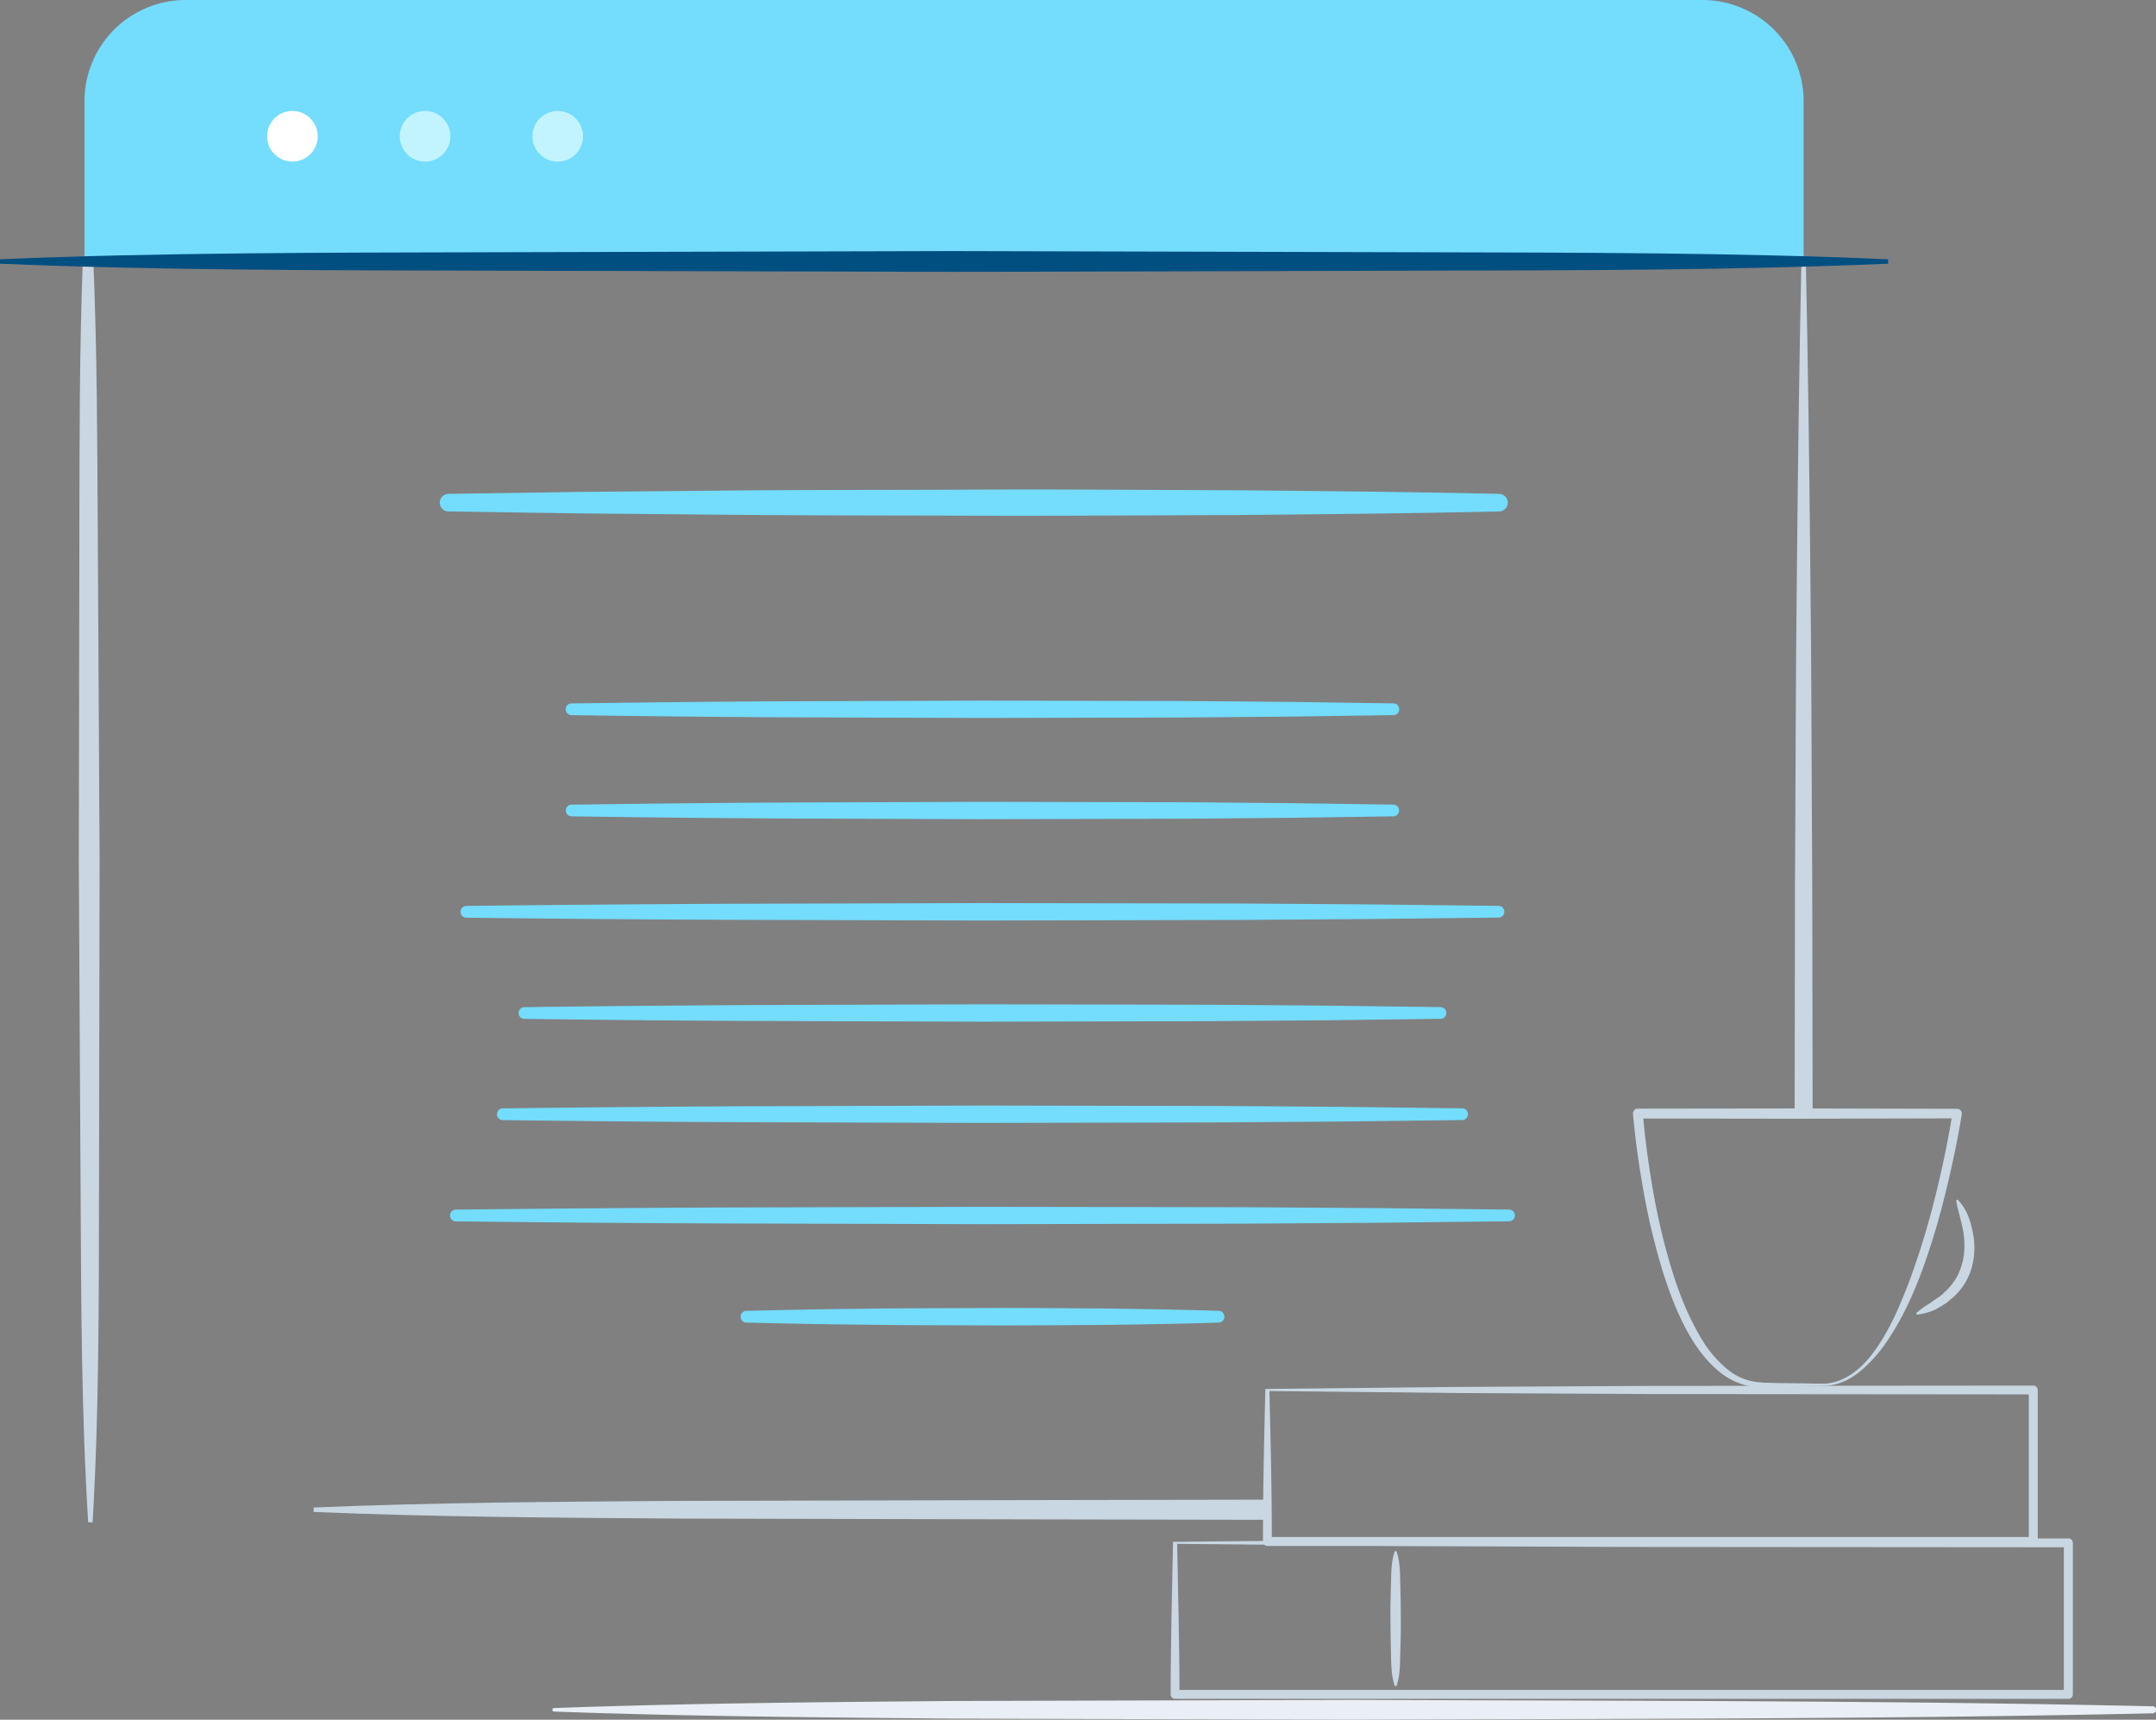 <svg id="Type_-_Blog" data-name="Type - Blog" xmlns="http://www.w3.org/2000/svg" viewBox="0 0 1457.93 1162.67"><rect x="0" y="0" width="1457.93" height="1162.67" fill="#808080" stroke="none"/><title>type-blog</title><path d="M93.74,317.5H86.68c-2.35,60.91-2.25,121.81-2.35,182.72l-.39,223.56,1.21,223.55c.39,74.52.49,149,5.13,223.55h3c4.37-74.53,4.2-149,4.32-223.56L98,723.75,96.76,500.19C96.43,439.29,96.31,378.39,93.74,317.5Z" transform="translate(-30.65 -141.66)" style="fill:#c8d7e2"/><path d="M1256.39,896.23l-.26-155.84c-.46-70.33-.44-140.65-1.28-211-.68-70.32-1.53-140.65-3.06-211h-3c-1.53,70.32-2.38,140.65-3.06,211-.84,70.33-.83,140.65-1.28,211L1244.22,897C1248.28,897.45,1252.32,895.92,1256.39,896.23Z" transform="translate(-30.65 -141.66)" style="fill:#c8d7e2"/><path d="M885.84,1155.55l-152.32.27-245.39.55c-81.8.6-163.59,1.06-245.39,4.48v3c81.8,3.42,163.59,3.88,245.39,4.48l245.39.55,152,.27C885.75,1166.36,885.85,1157.31,885.84,1155.55Z" transform="translate(-30.65 -141.66)" style="fill:#c8d7e2"/><path d="M87.78,318.44V210.1a68.45,68.45,0,0,1,68.45-68.45H1181.85a68.45,68.45,0,0,1,68.45,68.45V318.44Z" transform="translate(-30.65 -141.66)" style="fill:#74dcfc"/><path d="M1307.43,319.93c-105.31,4.5-210.63,4.47-315.94,4.73l-315.94.8-315.94-.8c-105.31-.26-223.63-.22-328.94-4.73v-3c105.31-4.51,223.63-4.47,328.94-4.73l315.94-.8,315.94.8c105.31.26,210.63.22,315.94,4.73Z" transform="translate(-30.65 -141.66)" style="fill:#004f81"/><circle cx="197.73" cy="92.14" r="17.12" style="fill:#fff"/><circle cx="287.44" cy="92.14" r="17.12" style="fill:#c2f4ff"/><circle cx="377.14" cy="92.14" r="17.12" style="fill:#c2f4ff"/><path d="M405.23,1296.43c90.09-3.27,180.17-4,270.26-4.78l270.26-.75c180.17.71,360.34.31,540.52,4.34a2.37,2.37,0,0,1,0,4.75c-180.17,4-360.34,3.63-540.52,4.34l-270.26-.75c-90.09-.82-180.17-1.51-270.26-4.78a1.19,1.19,0,0,1,0-2.37Z" transform="translate(-30.65 -141.66)" style="fill:#e9eff4"/><path d="M826.68,1185.43v.69l1,50.83c.23,16.8.61,33.5.53,50.22l-3-3h604.06l-3,3V1184.72l3,3-300.89-.23-150.73-.65Zm-2.8-1.4h.71l150.29-1.39,151.3-.65,303.17-.23a3,3,0,0,1,3,3h0v102.45a3,3,0,0,1-3,3H825.3a3,3,0,0,1-3-3c-.07-17.44.31-34.88.53-52.23Z" transform="translate(-30.65 -141.66)" style="fill:#c8d7e2"/><path d="M889.09,1082.09l0,.69c.78,34.33,1.67,67.62,1.57,101l-3-3h517.91l-3,3V1081.38l3,3-257.82-.23-129.21-.68Zm-2.79-1.4H887l128.77-1.37,129.75-.68,260.09-.23a3,3,0,0,1,3,3h0v102.45a3,3,0,0,1-3,3H887.71a3,3,0,0,1-3-3C884.64,1149.2,885.52,1114.44,886.3,1080.69Z" transform="translate(-30.65 -141.66)" style="fill:#c8d7e2"/><path d="M975.16,1190.85c2.4,7.52,2.2,15,2.42,22.55s.27,15,.34,22.55-.11,15-.34,22.55,0,15-2.42,22.55a.78.78,0,0,1-1,.5.79.79,0,0,1-.5-.5c-2.41-7.52-2.2-15-2.42-22.55s-.27-15-.34-22.55.11-15,.34-22.55,0-15,2.42-22.55a.78.78,0,0,1,1.48,0Z" transform="translate(-30.65 -141.66)" style="fill:#c8d7e2"/><path d="M1263.59,1078.61l-24.23.26c-4,0-8.08.09-12.11.23l-6.06.17-1.51,0-.76,0h-.43c0-5.87,0-1.63,0-2.94h.28l3-.08v3.12c-9.36.31-18.7-3.1-26.22-8.59s-13.58-12.73-18.7-20.3c-10-15.39-16.53-32.51-21.94-49.7a450.89,450.89,0,0,1-12.64-52.54c-3.22-17.72-5.75-35.48-7.36-53.51a3.27,3.27,0,0,1,3-3.55h.34l107.93-.14,107.93.25h0a3.17,3.17,0,0,1,3.16,3.18,3.54,3.54,0,0,1,0,.51c-2.94,17.87-6.66,35.44-11,53a498.35,498.35,0,0,1-15.54,51.81c-6.25,16.93-13.78,33.56-24,48.58a95.59,95.59,0,0,1-18.08,20.32C1281.66,1074.46,1272.87,1078.66,1263.59,1078.61Zm0-1.48c8.84-.15,17.1-4.3,23.73-10s11.9-13.06,16.53-20.59a178.52,178.52,0,0,0,11.89-23.79q5.3-12.22,9.59-24.89c5.85-16.82,10.79-34,15-51.34s7.83-34.9,10.63-52.45l3.16,3.68-107.93.25-107.93-.14,3.3-3.56c1.5,17.64,3.93,35.37,7,52.87A444.8,444.8,0,0,0,1160.81,999c5.13,17,11.77,33.5,20.81,48.47a80.55,80.55,0,0,0,16.77,19.64,38.83,38.83,0,0,0,23.42,9.17h.08a1.56,1.56,0,0,1-.07,3.12h0l-3-.08h-.28c0-1.31,0,2.93,0-2.94h.43l.76,0,1.51,0,6.06.17c4,.14,8.08.2,12.11.23Z" transform="translate(-30.65 -141.66)" style="fill:#c8d7e2"/><path d="M1354.75,953.06c5.93,6,8.41,14,10,22a50.89,50.89,0,0,1-1.12,24.81,42.38,42.38,0,0,1-14.23,20.52l-2.37,2c-.84.6-1.74,1.1-2.61,1.65-1.74,1.1-3.53,2.12-5.31,3.13a44.78,44.78,0,0,1-11.74,3.26.76.76,0,0,1-.62-1.31l.09-.08a69.87,69.87,0,0,1,9.54-6.73c2.89-2.39,6.42-3.95,8.87-6.74a38.45,38.45,0,0,0,11.7-17.89c2.27-6.81,2.54-14.29,1.56-21.66s-3.57-14.48-5-22.32v-.06a.77.77,0,0,1,1.3-.68Z" transform="translate(-30.65 -141.66)" style="fill:#c8d7e2"/><path d="M333.72,475.56l88.85-1.33,88.85-.81c59.24-.65,118.47-.46,177.71-.74s118.47.24,177.71.44c59.24.56,118.47,1.09,177.71,2.44a5.94,5.94,0,0,1,0,11.87c-59.24,1.35-118.47,1.88-177.71,2.44-59.24.19-118.47.62-177.71.44s-118.47-.09-177.71-.74l-88.85-.81-88.85-1.33a5.94,5.94,0,0,1,0-11.87Z" transform="translate(-30.65 -141.66)" style="fill:#74dcfc"/><path d="M416.6,617.24c46.4-.64,92.81-1.19,139.21-1.43L695,615.32l139.21.29,69.61.6,69.61,1a4,4,0,0,1,0,7.91l-69.61,1-69.61.6L695,627.07l-139.21-.49c-46.4-.23-92.81-.79-139.21-1.43a4,4,0,0,1,0-7.91Z" transform="translate(-30.65 -141.66)" style="fill:#74dcfc"/><path d="M416.66,685.68c46.39-.64,92.79-1.19,139.18-1.43L695,683.76l139.18.29,69.59.6,69.59,1a4,4,0,0,1,0,7.91l-69.59,1-69.59.6L695,695.51,555.84,695c-46.39-.23-92.79-.79-139.18-1.43a4,4,0,0,1,0-7.91Z" transform="translate(-30.65 -141.66)" style="fill:#74dcfc"/><path d="M345.49,754.12q87.38-1,174.76-1.43L695,752.21l174.76.29,87.38.6,87.38,1a4,4,0,0,1,0,7.91l-87.38,1-87.38.6L695,764l-174.76-.49q-87.38-.35-174.76-1.43a4,4,0,0,1,0-7.91Z" transform="translate(-30.65 -141.66)" style="fill:#74dcfc"/><path d="M384.73,822.57q77.57-1,155.14-1.43L695,820.65l155.14.29,77.57.6,77.57,1a4,4,0,0,1,0,7.91l-77.57,1-77.57.6L695,832.4l-155.14-.49q-77.57-.35-155.14-1.43a4,4,0,0,1,0-7.91Z" transform="translate(-30.65 -141.66)" style="fill:#74dcfc"/><path d="M370.11,891q81.23-1,162.45-1.43L695,889.09l162.45.29,81.23.6,81.23,1a4,4,0,0,1,0,7.91l-81.23,1-81.23.6L695,900.84l-162.45-.49q-81.23-.35-162.45-1.43a4,4,0,0,1,0-7.91Z" transform="translate(-30.65 -141.66)" style="fill:#74dcfc"/><path d="M338.38,959.45q89.16-1,178.32-1.43L695,957.54l178.32.29,89.16.6,89.16,1a4,4,0,0,1,0,7.91l-89.16,1-89.16.6L695,969.29l-178.32-.49q-89.16-.35-178.32-1.43a4,4,0,0,1,0-7.91Z" transform="translate(-30.65 -141.66)" style="fill:#74dcfc"/><path d="M534.83,1027.9c26.7-.64,53.39-1.19,80.09-1.43,26.7-.43,53.4-.31,80.09-.49s53.4.16,80.09.29c26.7.37,53.4.73,80.09,1.63a4,4,0,0,1,0,7.91c-26.7.9-53.39,1.26-80.09,1.63-26.7.13-53.4.41-80.09.29s-53.4-.06-80.09-.49c-26.7-.23-53.4-.79-80.09-1.43a4,4,0,0,1,0-7.91Z" transform="translate(-30.65 -141.66)" style="fill:#74dcfc"/></svg>
